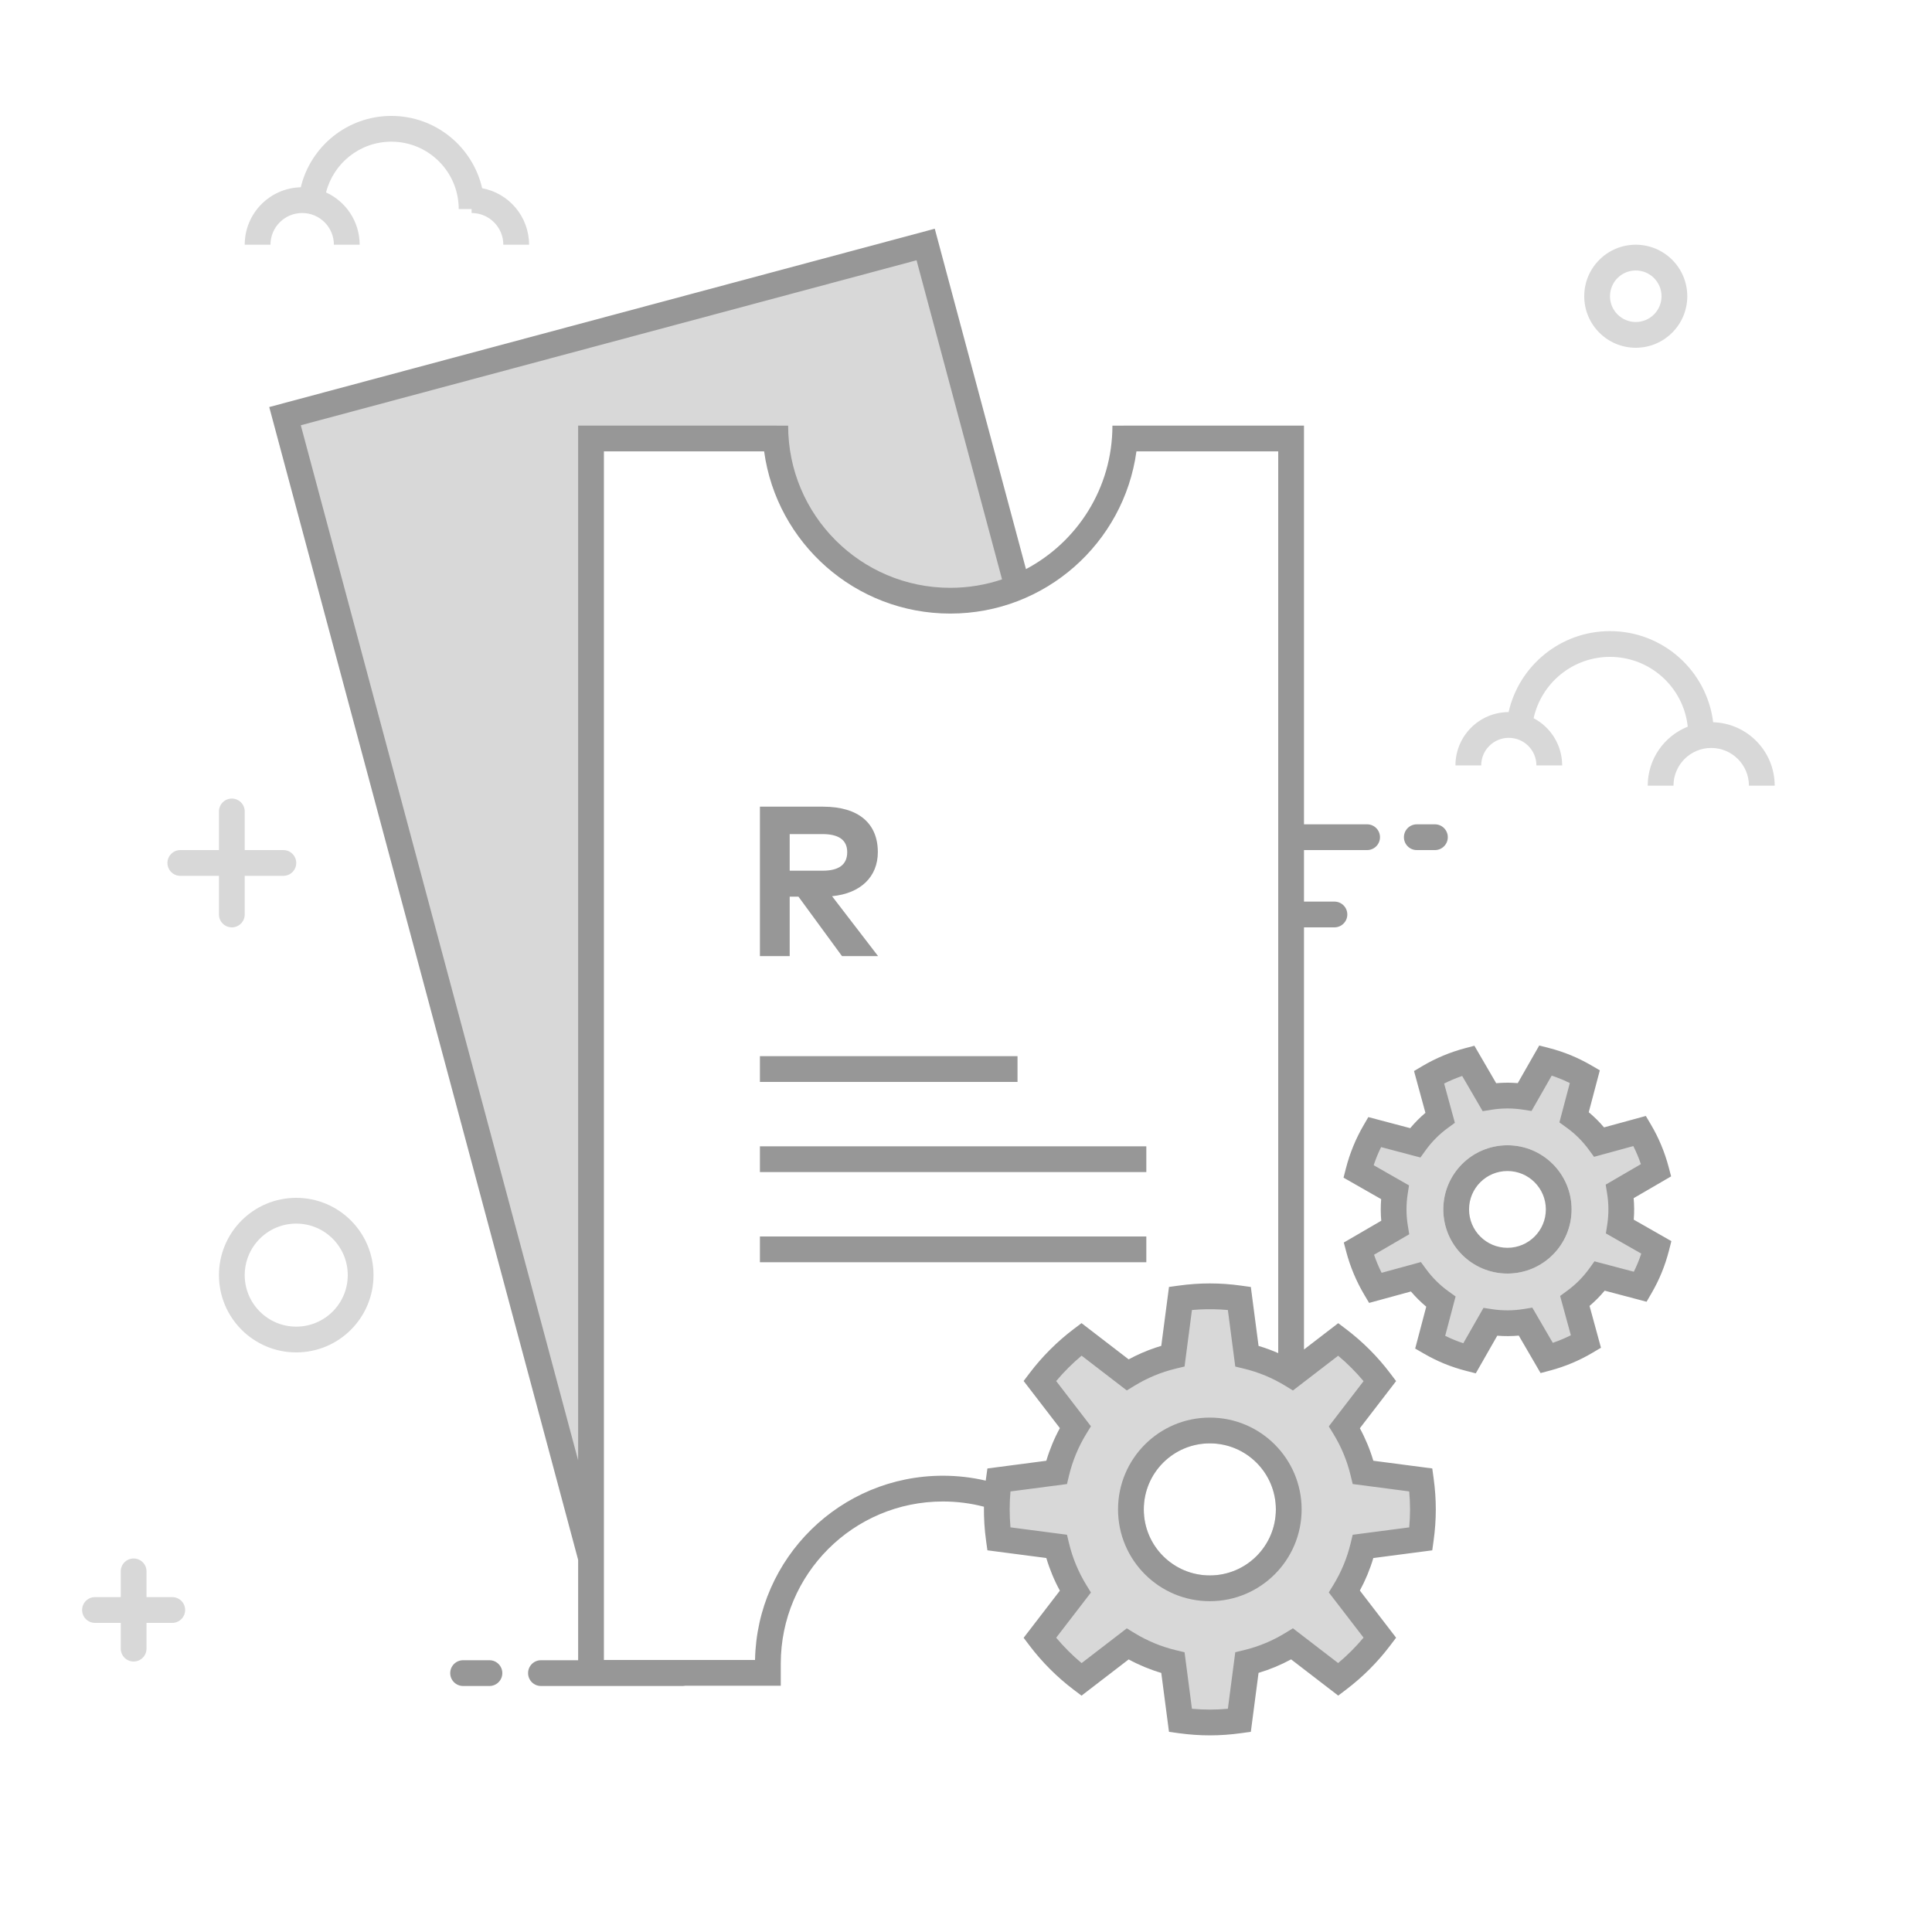 <svg width="150" height="150" viewBox="0 0 150 150" fill="none" xmlns="http://www.w3.org/2000/svg">
<rect width="150" height="150" fill="white"/>
<path fill-rule="evenodd" clip-rule="evenodd" d="M124.204 99.072L127.358 99.905C127.914 98.947 128.321 97.967 128.608 96.852L125.775 95.235C125.917 94.312 125.908 93.39 125.763 92.494L128.585 90.852C128.302 89.784 127.873 88.76 127.31 87.809L124.162 88.669C123.625 87.936 122.973 87.282 122.215 86.736L123.049 83.582C122.068 83.012 121.087 82.611 119.997 82.331L118.38 85.163C117.456 85.02 116.531 85.029 115.633 85.174L113.992 82.353C112.975 82.622 111.927 83.048 110.95 83.627L111.81 86.775C111.076 87.313 110.42 87.966 109.873 88.726L106.72 87.892C106.188 88.808 105.754 89.841 105.471 90.944L108.303 92.561C108.161 93.486 108.17 94.412 108.316 95.31L105.495 96.951C105.767 97.975 106.196 99.022 106.771 99.992L109.919 99.132C110.458 99.866 111.111 100.52 111.87 101.067L111.037 104.22C112.01 104.784 112.991 105.187 114.09 105.468L115.707 102.635C116.63 102.776 117.553 102.768 118.45 102.622L120.091 105.442C121.159 105.159 122.184 104.73 123.134 104.167L122.274 101.018C123.005 100.481 123.659 99.829 124.204 99.072ZM112.059 93.898C112.059 91.148 114.288 88.918 117.039 88.918C119.79 88.918 122.02 91.148 122.02 93.898C122.02 96.649 119.79 98.879 117.039 98.879C114.288 98.879 112.059 96.649 112.059 93.898Z" fill="#D8D8D8"/>
<path fill-rule="evenodd" clip-rule="evenodd" d="M110.315 119.476L105.834 120.062C105.531 121.319 105.036 122.497 104.38 123.57L107.136 127.156C106.213 128.377 105.125 129.465 103.904 130.389L100.319 127.633C99.246 128.291 98.067 128.787 96.809 129.091L96.222 133.572C94.665 133.788 93.197 133.787 91.653 133.574L91.066 129.094C89.806 128.792 88.625 128.296 87.55 127.638L83.964 130.393C82.73 129.46 81.628 128.346 80.733 127.164L83.488 123.579C82.829 122.503 82.332 121.321 82.028 120.06L77.548 119.474C77.332 117.912 77.347 116.359 77.548 114.906L82.028 114.319C82.332 113.058 82.829 111.876 83.488 110.8L80.733 107.216C81.677 105.969 82.794 104.871 83.964 103.986L87.55 106.742C88.625 106.084 89.806 105.588 91.066 105.285L91.653 100.805C93.197 100.593 94.665 100.591 96.222 100.807L96.809 105.289C98.067 105.592 99.246 106.088 100.32 106.746L103.904 103.991C105.125 104.914 106.213 106.003 107.136 107.223L104.38 110.809C105.036 111.882 105.531 113.061 105.834 114.317L110.315 114.904C110.533 116.484 110.525 117.955 110.315 119.476ZM94 123C97.314 123 100 120.314 100 117C100 113.686 97.314 111 94 111C90.686 111 88 113.686 88 117C88 120.314 90.686 123 94 123Z" fill="#D8D8D8"/>
<path fill-rule="evenodd" clip-rule="evenodd" d="M93.931 112.062C91.099 112.062 88.804 114.358 88.804 117.19C88.804 120.022 91.099 122.317 93.931 122.317C96.763 122.317 99.059 120.022 99.059 117.19C99.059 114.358 96.763 112.062 93.931 112.062ZM86.804 117.19C86.804 113.254 89.995 110.062 93.931 110.062C97.868 110.062 101.059 113.254 101.059 117.19C101.059 121.126 97.868 124.317 93.931 124.317C89.995 124.317 86.804 121.126 86.804 117.19Z" fill="#D8D8D8"/>
<path fill-rule="evenodd" clip-rule="evenodd" d="M46.398 121.525L22 32.756L71.739 19L78.775 45.259C78.775 45.259 77.859 46.089 71.739 46.089C71.594 46.089 71.45 46.089 71.307 46.088C64.858 46.047 60.13 40.492 60.13 34.044H46.398V121.525Z" fill="#D8D8D8"/>
<path fill-rule="evenodd" clip-rule="evenodd" d="M23.354 33.017L71.161 20.207L77.799 44.983C76.537 45.408 75.185 45.638 73.779 45.638C66.827 45.638 61.191 40.002 61.191 33.05H60.304V33.043H44.887V113.38L23.354 33.017ZM72.575 17.758L79.656 44.185C83.648 42.074 86.368 37.879 86.368 33.05H87.221V33.043H101.241V64H106.142C106.695 64 107.142 64.447 107.142 65C107.142 65.552 106.695 66 106.142 66H101.241V70H103.605C104.157 70 104.605 70.447 104.605 71C104.605 71.552 104.157 72 103.605 72H101.241V104.775L103.899 102.732L104.508 103.192C105.801 104.171 106.955 105.325 107.933 106.62L108.393 107.228L105.579 110.888C106.014 111.69 106.365 112.535 106.625 113.412L111.201 114.01L111.305 114.766C111.533 116.416 111.531 117.978 111.305 119.612L111.2 120.367L106.625 120.966C106.365 121.843 106.014 122.688 105.579 123.49L108.393 127.15L107.933 127.758C106.955 129.052 105.801 130.206 104.507 131.185L103.899 131.646L100.24 128.833C99.437 129.269 98.592 129.62 97.713 129.882L97.115 134.457L96.359 134.562C94.717 134.79 93.156 134.79 91.516 134.564L90.76 134.46L90.161 129.886C89.281 129.625 88.434 129.273 87.629 128.837L83.969 131.65L83.361 131.19C82.071 130.215 80.9 129.041 79.935 127.766L79.475 127.158L82.288 123.499C81.85 122.694 81.498 121.846 81.236 120.964L76.662 120.366L76.557 119.61C76.436 118.738 76.382 117.857 76.392 116.981C75.362 116.712 74.294 116.575 73.207 116.575C66.255 116.575 60.619 122.211 60.619 129.164V130.878H59.64V130.879H53.204C53.138 130.892 53.07 130.9 53 130.9H42C41.447 130.9 41 130.452 41 129.9C41 129.347 41.447 128.9 42 128.9H44.887V121.108L20.904 31.603L72.575 17.758ZM58.621 128.879C58.773 120.953 65.245 114.575 73.207 114.575C74.338 114.575 75.451 114.704 76.532 114.956L76.542 114.883L76.549 114.823L76.557 114.768L76.662 114.012L81.236 113.413C81.498 112.532 81.85 111.684 82.288 110.879L79.475 107.22L79.935 106.612C80.914 105.319 82.089 104.149 83.361 103.187L83.969 102.728L87.629 105.541C88.299 105.177 89 104.873 89.724 104.63L90.161 104.492L90.76 99.918L91.516 99.814C93.156 99.588 94.717 99.588 96.359 99.816L97.115 99.921L97.714 104.496C98.235 104.651 98.745 104.839 99.241 105.056V35.043H88.233C87.261 42.157 81.16 47.638 73.779 47.638C66.399 47.638 60.298 42.157 59.326 35.043H46.887V128.879H58.621ZM59 62.63V74.23H61.311V69.614H61.991L65.371 74.23H68.172L64.601 69.581C66.83 69.366 68.155 68.065 68.155 66.159C68.155 63.939 66.672 62.63 63.905 62.63H59ZM63.863 64.759C65.09 64.759 65.777 65.198 65.777 66.159C65.777 67.137 65.123 67.601 63.863 67.601H61.311V64.759H63.863ZM119.506 81.172L120.245 81.362C121.427 81.666 122.494 82.103 123.551 82.717L124.21 83.1L123.35 86.353C123.779 86.711 124.175 87.105 124.536 87.53L127.782 86.643L128.17 87.299C128.78 88.33 129.244 89.44 129.55 90.596L129.745 91.333L126.836 93.025C126.886 93.58 126.889 94.138 126.844 94.694L129.765 96.361L129.576 97.1C129.27 98.289 128.832 99.356 128.222 100.407L127.839 101.067L124.587 100.207C124.229 100.636 123.836 101.031 123.412 101.392L124.299 104.638L123.643 105.027C122.614 105.637 121.504 106.102 120.347 106.409L119.61 106.604L117.918 103.696C117.363 103.746 116.804 103.749 116.247 103.704L114.579 106.626L113.84 106.437C112.656 106.133 111.59 105.697 110.534 105.084L109.874 104.702L110.733 101.45C110.303 101.091 109.906 100.697 109.544 100.271L106.298 101.158L105.909 100.502C105.3 99.473 104.83 98.345 104.528 97.208L104.333 96.47L107.241 94.778C107.19 94.221 107.187 93.66 107.233 93.101L104.312 91.434L104.501 90.695C104.8 89.531 105.262 88.41 105.854 87.39L106.237 86.73L109.489 87.59C109.848 87.159 110.244 86.761 110.67 86.4L109.784 83.154L110.44 82.766C111.471 82.156 112.599 81.687 113.735 81.386L114.472 81.191L116.164 84.1C116.582 84.062 117.001 84.052 117.42 84.068L117.839 84.093L119.506 81.172ZM118.907 86.256L118.227 86.151C117.417 86.026 116.598 86.031 115.793 86.161L115.114 86.271L113.524 83.538C113.047 83.701 112.577 83.897 112.122 84.125L112.956 87.175L112.4 87.581C111.741 88.064 111.163 88.645 110.684 89.31L110.282 89.868L107.227 89.061C107.005 89.513 106.812 89.984 106.652 90.467L109.395 92.033L109.291 92.713C109.166 93.523 109.171 94.343 109.302 95.149L109.413 95.828L106.681 97.418C106.843 97.895 107.04 98.366 107.268 98.82L110.318 97.986L110.725 98.54C111.208 99.199 111.789 99.777 112.454 100.255L113.012 100.657L112.204 103.713C112.661 103.939 113.126 104.129 113.611 104.288L115.178 101.542L115.857 101.646C116.667 101.77 117.485 101.765 118.289 101.634L118.968 101.524L120.558 104.257C121.038 104.093 121.507 103.897 121.961 103.669L121.127 100.618L121.681 100.211C122.338 99.73 122.914 99.15 123.392 98.487L123.794 97.929L126.85 98.737C127.077 98.28 127.267 97.816 127.427 97.329L124.681 95.762L124.786 95.082C124.91 94.275 124.905 93.457 124.775 92.653L124.665 91.975L127.399 90.384C127.235 89.904 127.039 89.435 126.811 88.981L123.761 89.815L123.354 89.26C122.873 88.603 122.293 88.025 121.629 87.546L121.072 87.144L121.88 84.088C121.537 83.918 121.19 83.768 120.834 83.637L120.474 83.511L118.907 86.256ZM91.299 106.257L91.968 106.096L92.542 101.709L93.102 101.668C93.846 101.627 94.582 101.641 95.332 101.71L95.906 106.099L96.574 106.26C97.716 106.535 98.8 106.987 99.797 107.598L100.383 107.957L103.894 105.259C104.609 105.857 105.269 106.517 105.867 107.233L103.168 110.744L103.527 111.33C104.137 112.327 104.587 113.41 104.861 114.551L105.022 115.219L109.411 115.793C109.497 116.734 109.496 117.65 109.411 118.585L105.022 119.159L104.861 119.827C104.587 120.968 104.136 122.051 103.527 123.047L103.167 123.634L105.866 127.145C105.269 127.86 104.609 128.521 103.893 129.119L100.383 126.421L99.796 126.78C98.8 127.391 97.716 127.843 96.574 128.118L95.906 128.279L95.332 132.668C94.394 132.754 93.48 132.755 92.542 132.669L91.968 128.281L91.299 128.121C90.156 127.847 89.07 127.395 88.072 126.784L87.485 126.425L83.975 129.123C83.261 128.526 82.596 127.86 82.002 127.152L84.7 123.642L84.34 123.055C83.728 122.056 83.276 120.97 83 119.826L82.84 119.157L78.453 118.583C78.37 117.652 78.371 116.715 78.453 115.795L82.84 115.221L83 114.552C83.276 113.408 83.728 112.321 84.34 111.322L84.7 110.736L82.002 107.226C82.601 106.511 83.267 105.847 83.975 105.254L87.485 107.953L88.072 107.594C89.07 106.982 90.156 106.531 91.299 106.257ZM101.058 117.189C101.058 113.253 97.867 110.062 93.931 110.062C89.995 110.062 86.804 113.253 86.804 117.189C86.804 121.125 89.995 124.316 93.931 124.316C97.867 124.316 101.058 121.125 101.058 117.189ZM88.804 117.189C88.804 114.357 91.099 112.062 93.931 112.062C96.763 112.062 99.058 114.357 99.058 117.189C99.058 120.021 96.763 122.316 93.931 122.316C91.099 122.316 88.804 120.021 88.804 117.189ZM122.019 93.898C122.019 91.147 119.789 88.918 117.038 88.918C114.288 88.918 112.058 91.147 112.058 93.898C112.058 96.649 114.288 98.879 117.038 98.879C119.789 98.879 122.019 96.649 122.019 93.898ZM114.058 93.898C114.058 92.252 115.392 90.918 117.038 90.918C118.684 90.918 120.019 92.252 120.019 93.898C120.019 95.544 118.684 96.879 117.038 96.879C115.392 96.879 114.058 95.544 114.058 93.898ZM59 84H79V82H59V84ZM89 91H59V89H89V91ZM59 98H89V96H59V98ZM38 128.9H35.955C35.402 128.9 34.955 129.347 34.955 129.9C34.955 130.452 35.402 130.9 35.955 130.9H38C38.552 130.9 39 130.452 39 129.9C39 129.347 38.552 128.9 38 128.9ZM111.407 66H110C109.447 66 109 65.552 109 65C109 64.447 109.447 64 110 64H111.407C111.959 64 112.407 64.447 112.407 65C112.407 65.552 111.959 66 111.407 66Z" fill="#979797"/>
<path fill-rule="evenodd" clip-rule="evenodd" d="M37.434 14.613C36.699 11.399 33.822 9 30.385 9C26.974 9 24.114 11.362 23.353 14.54C20.939 14.598 19 16.572 19 19H21C21 17.64 22.102 16.538 23.462 16.538C24.821 16.538 25.923 17.64 25.923 19H27.923C27.923 17.197 26.854 15.644 25.314 14.94C25.889 12.675 27.941 11 30.385 11C33.273 11 35.615 13.342 35.615 16.231H36.615V16.538C37.975 16.538 39.077 17.64 39.077 19H41.077C41.077 16.816 39.507 14.998 37.434 14.613Z" fill="#D8D8D8"/>
<path fill-rule="evenodd" clip-rule="evenodd" d="M131 23C131 20.791 129.209 19 127 19C124.791 19 123 20.791 123 23C123 25.209 124.791 27 127 27C129.209 27 131 25.209 131 23ZM125 23C125 21.895 125.895 21 127 21C128.105 21 129 21.895 129 23C129 24.105 128.105 25 127 25C125.895 25 125 24.105 125 23Z" fill="#D8D8D8"/>
<path fill-rule="evenodd" clip-rule="evenodd" d="M131.037 56.419C129.216 57.143 127.929 58.921 127.929 61H129.929C129.929 59.383 131.24 58.071 132.857 58.071C134.475 58.071 135.786 59.383 135.786 61H137.786C137.786 58.329 135.661 56.155 133.01 56.074C132.519 52.087 129.12 49 125 49C121.156 49 117.939 51.687 117.127 55.286C114.846 55.294 113 57.146 113 59.429H115C115 58.245 115.959 57.286 117.143 57.286C118.326 57.286 119.286 58.245 119.286 59.429H121.286C121.286 57.837 120.388 56.454 119.07 55.761C119.67 53.038 122.097 51 125 51C128.133 51 130.711 53.372 131.037 56.419Z" fill="#D8D8D8"/>
<path fill-rule="evenodd" clip-rule="evenodd" d="M29 99C29 95.686 26.314 93 23 93C19.686 93 17 95.686 17 99C17 102.314 19.686 105 23 105C26.314 105 29 102.314 29 99ZM19 99C19 96.791 20.791 95 23 95C25.209 95 27 96.791 27 99C27 101.209 25.209 103 23 103C20.791 103 19 101.209 19 99Z" fill="#D8D8D8"/>
<path fill-rule="evenodd" clip-rule="evenodd" d="M17 66V63C17 62.448 17.448 62 18 62C18.552 62 19 62.448 19 63V66H22C22.552 66 23 66.448 23 67C23 67.552 22.552 68 22 68H19V71C19 71.552 18.552 72 18 72C17.448 72 17 71.552 17 71V68H14C13.448 68 13 67.552 13 67C13 66.448 13.448 66 14 66H17Z" fill="#D8D8D8"/>
<path fill-rule="evenodd" clip-rule="evenodd" d="M9.375 124V122C9.375 121.448 9.823 121 10.375 121C10.927 121 11.375 121.448 11.375 122V124H13.375C13.927 124 14.375 124.448 14.375 125C14.375 125.552 13.927 126 13.375 126H11.375V128C11.375 128.552 10.927 129 10.375 129C9.823 129 9.375 128.552 9.375 128V126H7.375C6.823 126 6.375 125.552 6.375 125C6.375 124.448 6.823 124 7.375 124H9.375Z" fill="#D8D8D8"/>
</svg>
